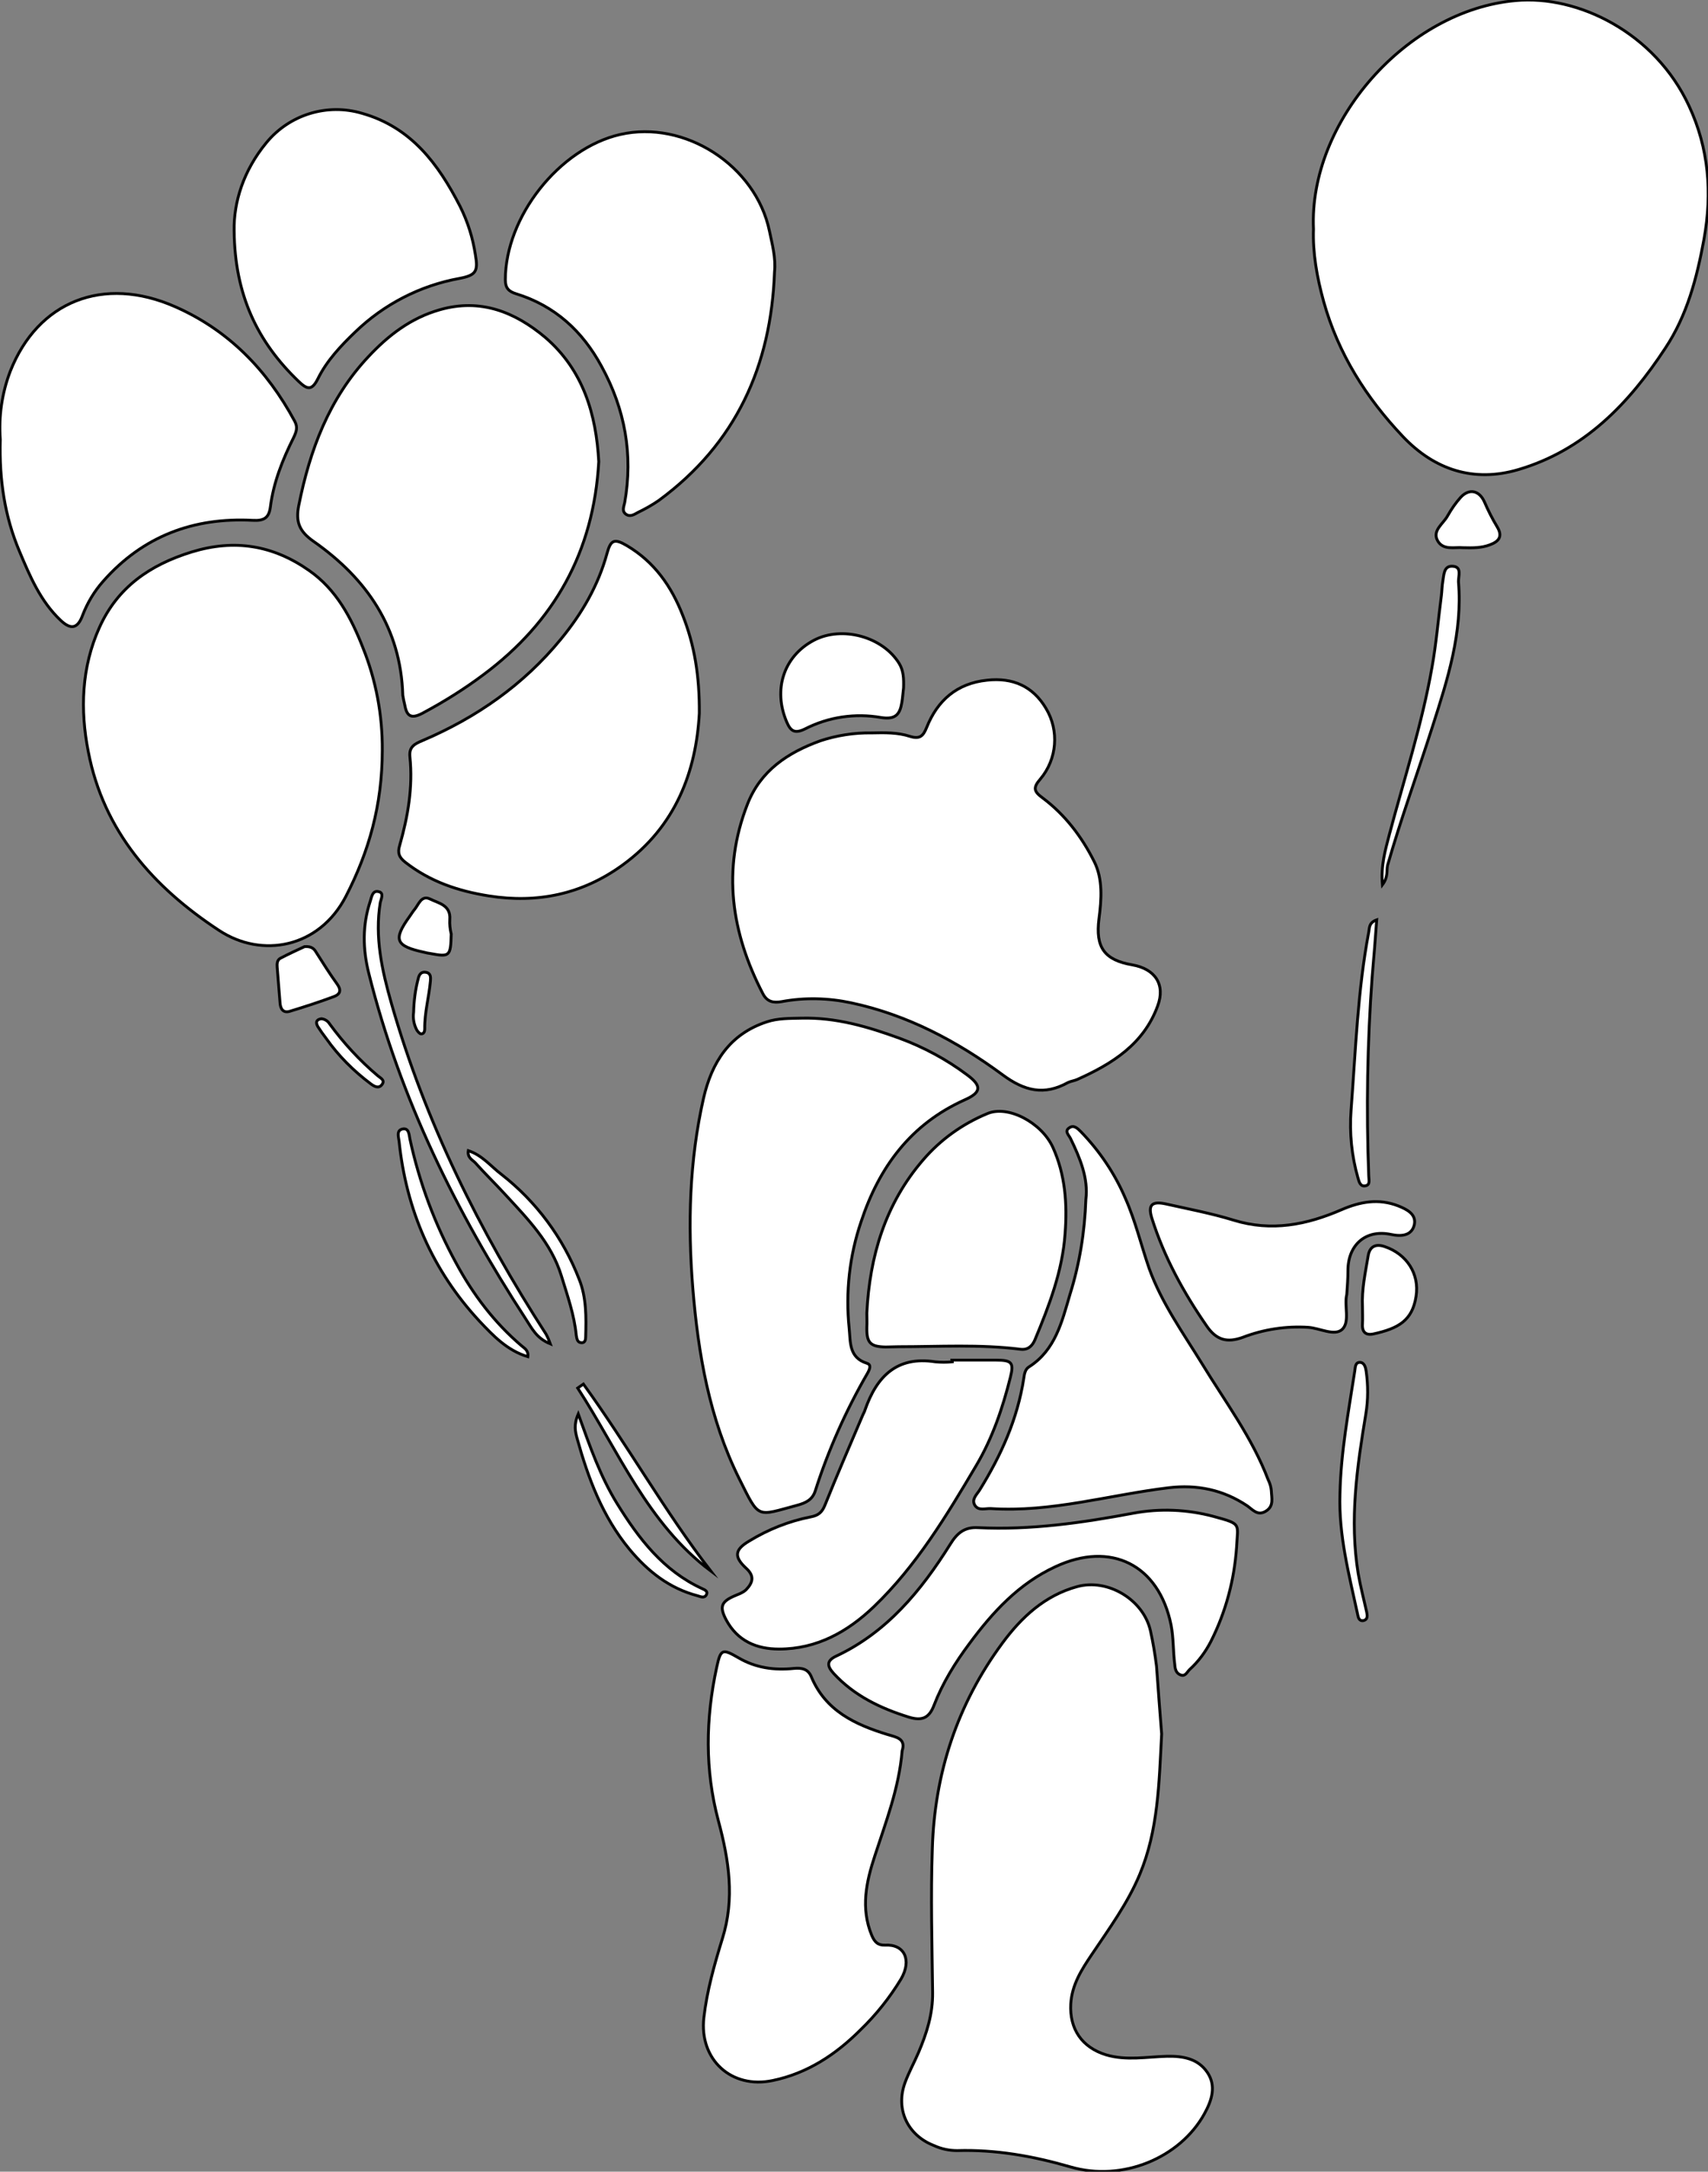 <?xml version="1.0" encoding="utf-8"?>
<!-- Generator: Adobe Illustrator 24.1.0, SVG Export Plug-In . SVG Version: 6.00 Build 0)  -->
<svg version="1.1" id="图层_1" xmlns="http://www.w3.org/2000/svg" xmlns:xlink="http://www.w3.org/1999/xlink" x="0px" y="0px"
	 viewBox="0 0 599.6 762.1" style="enable-background:new 0 0 599.6 762.1;" xml:space="preserve">
<rect x="0" y="0" width="599.6" height="762.1" fill="#808080" stroke="none"/>
<style type="text/css">
	.st0{fill:#FFFFFF;stroke:#000000;stroke-miterlimit:10;}
</style>
<g>
	<path id="XF37FFFM2Gra8OT19_4_" class="st0" d="M461.1,80.4c-1.7-37.5,32.6-76.8,71-80.2c21.9-2,48.9,11.3,60.8,36.9
		c7,15,8.2,30.5,5.3,46.8c-2.5,13.6-5.9,26.7-13.6,38.3c-12.8,19.5-28.5,35.8-51.6,42.6c-15.6,4.6-29.4,0.1-40.5-11.6
		c-12.9-13.6-22.7-29.1-27.8-47.3C462.3,97.3,460.8,88.6,461.1,80.4z"/>
	<path id="XA34F1FM2Color24_6_" class="st0" d="M407.8,608.5c-0.9,17.2-1.2,33.8-7.7,49.3c-4.2,10.1-10.8,19.1-16.9,28.2
		c-3.5,5.2-6.9,10.5-7.3,17.2c-0.5,8.8,3.9,15.3,12.4,17.9c7.1,2.1,14.2,0.7,21.4,0.5c5.6-0.1,10.8,0.8,14.1,5.6
		c3.3,4.8,1.6,9.9-1,14.6c-8.5,15.4-28.7,24-47.1,18.6c-13.1-3.8-26.2-6.1-39.7-5.7c-2.8,0-5.6-0.6-8.2-1.8
		c-9.2-3.6-13.5-12.7-10.1-22c1.3-3.6,3.2-7,4.7-10.5c2.9-6.8,5.1-13.6,5-21.2c-0.2-16.8-0.7-33.7-0.1-50.5
		c0.8-26.5,8.8-50.7,24.6-72.1c6.7-9.1,14.9-16.7,26.2-19.8c10.8-3,23.4,4.6,25.8,15.6c0.9,4.1,1.6,8.2,2.1,12.3
		C406.6,592.9,407.2,601,407.8,608.5z"/>
	<path id="XA34F1FM2Color24_5_" class="st0" d="M306,257.2c4.5-0.1,9.1-0.2,13.4,1.2c3.5,1.1,4.7-0.1,5.9-3.1
		c3.8-9.5,10.6-15.5,21.2-16.6c9-1,16.1,2.1,20.7,9.9c4.7,7.8,3.9,17.8-2,24.8c-2.7,3.1-2.2,4.4,0.8,6.6
		c7.9,5.9,13.8,13.7,18.1,22.3c3.1,6.1,2.6,13.3,1.7,20.1c-1.3,10.1,1.9,14.5,11.7,16.2c8,1.4,11.7,6.9,8.9,14.4
		c-4.9,13.4-15.9,20.3-28.2,25.8c-1.1,0.5-2.3,0.6-3.3,1.1c-8.3,4.6-15.2,3-22.9-2.7c-16-11.8-33.5-21.1-53.3-25.3
		c-8-1.7-16.3-1.9-24.3-0.4c-2.9,0.5-5.1,0.1-6.6-2.8c-11.1-21.4-14.4-43.5-5.4-66.5c4.6-11.8,14.2-18.1,25.5-22.2
		C293.6,258.1,299.8,257.1,306,257.2z"/>
	<path id="XCCFFC7M2Color21_3_" class="st0" d="M134.2,263.3c0,19.2-4.7,35.6-12.8,51.3c-9.4,18.1-29.5,21.8-44.5,11.9
		c-23-15.1-40.5-34.7-45.9-62.7c-2.9-14.7-2.4-29.6,3.9-43.6c6.4-14.2,17.8-22,32.4-26.5c15-4.6,28.5-2.4,41.2,6.5
		c9.6,6.7,14.8,16.6,18.9,27.1C132,238.7,134.3,251,134.2,263.3z"/>
	<path id="XFF3366M2Color4_2_" class="st0" d="M210.2,162c-1.8,31.7-15.6,56.2-40.4,74.7c-6.8,5.1-14,9.6-21.5,13.6
		c-3.8,2-5.5,1.2-6.2-2.9c-0.3-1.1-0.5-2.3-0.7-3.4c-0.7-23.6-12.6-40.9-31.3-54c-5-3.5-6.4-6.8-5.2-12.7
		c3.9-19.4,10.6-37.4,24.4-52.1c7-7.5,14.9-13.6,25.1-16.5c14.3-4.1,26.4,0.8,37,9.7C204.8,129.9,209.3,145.5,210.2,162z"/>
	<path id="X990000M2Color5_2_" class="st0" d="M281.4,357.3c12.1-0.3,23.3,3,34.5,7.1c8.4,3.1,16.4,7.4,23.6,12.8
		c5.3,3.9,5,6.2-0.9,8.8c-18.9,8.5-30,23.6-36.3,42.7c-4.1,12-5.5,24.8-4.2,37.4c0.5,4.7-0.2,10.3,6.2,12.3c1.7,0.5,1,2.1,0.3,3.4
		c-7.6,13.1-13.8,27-18.4,41.4c-1,3.1-3.3,4.2-6.2,5c-14.6,3.9-13.3,5.1-20.5-9.3c-10.5-21.1-14.4-43.8-16.3-67
		c-1.8-22.4-1.2-44.6,3.8-66.6c2.9-12.5,9.1-22.4,22.2-26.7C273.1,357.3,277.2,357.4,281.4,357.3z"/>
	<path id="X66FFFFM1Color16_4_" class="st0" d="M245.5,250.3c-1.1,20.3-8.2,39.7-27,53.3c-14.1,10.2-29.8,13.5-46.9,10.8
		c-10.7-1.7-20.6-5-29.3-11.8c-2.2-1.7-2.8-3.3-2-5.9c2.9-10.1,4.7-20.5,3.6-31.1c-0.4-3.6,1.8-4.6,4.4-5.7
		c19-8.1,35.5-19.6,48.6-35.6c7.4-9,13.1-18.8,16.2-30.1c1.3-4.8,2.6-5.3,7-2.7c9.6,5.7,15.6,14.2,19.6,24.5
		C243.8,226.4,245.6,237.2,245.5,250.3z"/>
	<path id="XFF99FFM1Color9" class="st0" d="M0.1,154.2c-0.6-8.1,0.6-16.3,3.5-23.9c9.7-24.6,32.7-33.7,57.8-22.7
		c18.9,8.3,32.4,22.3,42.1,40.3c1.1,2.1,0.5,3.7-0.4,5.6c-3.9,7.8-7.1,15.8-8.2,24.5c-0.5,3.8-2.3,4.8-6.1,4.6
		c-20.8-1.1-38.6,5.5-52.6,21.4c-3.1,3.5-5.5,7.5-7.2,11.9c-1.7,4.7-4.1,5.2-7.7,1.8c-7.1-6.7-10.8-15.5-14.5-24.3
		C1.7,181.3-0.3,168.5,0.1,154.2z"/>
	<path id="XA34F1FM2Color24_4_" class="st0" d="M316.7,614.4c-1.1,13.1-5.7,24.9-9.6,36.9c-3,9.1-5,18.3-1.1,27.8
		c1,2.4,2.2,3.6,4.7,3.5c6.8-0.4,9.5,5.2,5.6,11.9c-4,6.6-8.8,12.6-14.3,17.9c-8.6,8.6-18.6,15.2-30.7,17.7
		c-14.6,3.1-25.9-7.4-24.2-22.1c1.1-9.5,3.7-18.6,6.5-27.7c4.4-14,2.3-27.6-1.4-41.3c-4.8-17.9-4.5-35.9-0.6-53.9
		c1.4-6.5,2-6.6,7.7-3.3c6,3.5,12.5,4.4,19.3,3.7c2.9-0.3,5.1,0.2,6.2,2.9c5,12,15.4,16.8,26.8,20.3
		C314.6,609.6,318.1,610.1,316.7,614.4z"/>
	<path id="XFFCC00M1Color2_1_" class="st0" d="M271.9,95.4c-1.2,33-13.5,60.3-40.6,80.2c-2.3,1.6-4.8,3-7.3,4.2
		c-1.3,0.7-2.7,1.7-4.2,0.7c-1.6-1.1-0.8-2.7-0.5-4.1c3-16.9,0.1-32.8-8.1-47.8c-6.7-12.4-16.4-21.3-30-25.5c-2.6-0.8-3.8-2-3.8-4.9
		c0-22.1,18.9-46.1,40.3-51c22.7-5.2,47.6,10.9,52.4,33.8C271.1,85.8,272.4,90.5,271.9,95.4z"/>
	<path id="X990000M2Color5_1_" class="st0" d="M381.2,420.9c0.9-7.4-2-14.4-5.4-21.4c-0.6-1.2-2.3-2.6-0.3-3.8
		c1.5-1,2.8,0.3,3.9,1.4c6.6,6.8,12,14.8,15.7,23.5c3.5,7.9,5.5,16.4,8.3,24.5c4.4,12.2,11.9,22.6,18.6,33.5
		c8.1,13.3,17.6,25.9,23.2,40.7c0.6,1.2,1,2.5,1.1,3.8c0.1,2.6,1,5.4-1.9,7.2s-4.6-0.5-6.6-1.9c-8.4-5.6-17.5-7.5-27.6-6.3
		c-20.8,2.5-41.1,8.7-62.4,7.3c-1.9-0.1-4.3,0.9-5.6-1.2c-1.2-2.1,0.7-3.7,1.7-5.3c7.5-12.1,13.3-24.9,15.5-39.2
		c0.2-1.5,0.5-3.2,1.8-4c9.3-5.9,11.6-15.9,14.4-25.4C379,443.5,380.8,432.3,381.2,420.9z"/>
	<path id="XFFCC00M1Color2" class="st0" d="M82.2,81C82,70.9,85.5,59.8,93.5,50.1c8.1-9.9,21.4-14,33.7-10.3
		c17.2,4.9,26.7,17.8,34.3,32.6c2.7,5.4,4.5,11.1,5.4,17.1c1,5.7,0.2,7.1-5.6,8.2c-13.8,2.5-26.6,9.1-36.7,18.9
		c-5,4.8-9.9,10-13,16.3c-2.1,4.2-3.7,3.9-6.8,0.9C90.4,120,82.4,103.5,82.2,81z"/>
	<path id="XA34F1FM2Color24_3_" class="st0" d="M334.2,477.3c5.2,0,10.3,0,15.5,0c5.5,0,6.3,0.9,5,6c-2.7,10.8-6.3,21.4-12,31
		c-10.4,17.6-21,35.2-35.9,49.5c-9.3,8.9-20.1,14.9-33.3,14.9c-7.9,0-14.6-2.8-18.6-10.3c-2.3-4.4-1.8-6.2,2.6-8.2
		c1.5-0.7,3.1-1.1,4.4-2.3c2.5-2.6,3-4.9,0-7.6c-4.3-4-4-6.5,1.1-9.5c6.7-4.1,14-7,21.7-8.5c2.6-0.5,3.9-1.6,4.9-4.1
		c4.2-10.5,8.7-20.8,13.1-31.2c0.3-0.8,0.8-1.5,1-2.3c4.1-11.7,11.2-18.9,24.6-16.8c2,0.2,4,0.2,6,0L334.2,477.3z"/>
	<path id="X990000M2Color5" class="st0" d="M304.3,460.8c1-20,6.5-38.4,19.8-53.8c6.1-7.1,13.8-12.6,22.5-16.2
		c7.2-3.1,19,3.1,23,11.8c4.4,9.7,5.1,19.9,4.3,30.3c-0.9,13.1-5.6,25.3-10.6,37.3c-0.9,2.1-2.4,3.6-5,3.3
		c-14.3-1.8-28.6-0.9-42.9-0.9c-1.5,0-3,0.1-4.5,0.1c-5.4-0.1-6.7-1.5-6.6-6.9C304.4,464.1,304.3,462.4,304.3,460.8z"/>
	<path id="X3399FFM1Color17" class="st0" d="M434.1,543c-0.8,11.5-3.8,22.7-9,33c-1.9,3.7-4.4,7.1-7.5,9.9c-0.9,0.9-1.5,2.5-3.1,1.9
		c-1.7-0.6-2-2.2-2.1-3.7c-0.6-4.6-0.4-9.3-1.3-13.9c-4.3-21.1-21.1-29.5-40.6-20.4c-12.8,5.9-22,15.9-30.2,27
		c-5,6.7-9.4,13.8-12.4,21.6c-1.7,4.5-4.2,5.6-8.8,4.2c-10-3.1-19.2-7.5-26.4-15.3c-2.4-2.6-2.6-4.5,0.8-6.1
		c17.9-8.4,29.9-23,40.1-39.3c2.4-3.9,5-6.1,9.8-5.8c18.4,0.9,36.5-1.7,54.6-5.1c9.2-1.7,18.7-1.3,27.8,1.1
		C436.1,534.9,434.5,534.5,434.1,543z"/>
	<path id="XA34F1FM2Color24_2_" class="st0" d="M472.8,454.2c-1,4,1.2,9.6-1.6,12.3c-2.7,2.5-7.8-0.4-11.9-0.7
		c-7.8-0.5-15.7,0.7-23,3.5c-5.5,2-9.3,1-12.7-4c-8.1-11.7-14.9-24.1-19.2-37.7c-1.5-4.7-0.1-6.2,4.9-5.1c8,1.8,16,3.3,23.8,5.7
		c13.3,4.1,25.7,1.6,37.9-3.7c6.5-2.8,13-4,19.9-1.3c3,1.2,6.4,2.9,5.6,6.6c-0.9,3.8-4.4,4.2-8.2,3.4c-8.9-1.9-15.2,3.7-15.1,12.9
		C473.2,448.7,473,451.3,472.8,454.2z"/>
	<path id="XA34F1FM2Color24_1_" class="st0" d="M317.2,241.4c-0.2,1.5-0.3,3.3-0.6,5.1c-0.7,4.2-2.2,6.1-7.3,5.3
		c-9.1-1.6-18.5-0.2-26.7,4c-3.5,1.7-5,0.9-6.4-2.4c-4.9-11.4-1.1-23.1,9.5-28.7c9.9-5.2,24.2-1.3,30,8.2
		C317.2,235.4,317.3,238.2,317.2,241.4z"/>
	<path id="XFF3366M2Color4_1_" class="st0" d="M193.2,471.6c-5-2-6.6-5.7-8.6-8.7c-24.5-37.6-44.1-77.4-55.1-121.2
		c-2.2-8.7-2.3-17.1,0.5-25.5c0.5-1.6,0.8-3.8,2.9-3.3c2,0.4,0.9,2.5,0.6,3.8c-2,12.2,0.6,23.8,3.9,35.4
		c11.9,41.6,30.9,79.9,54.3,116.1C192.3,469.3,192.8,470.5,193.2,471.6z"/>
	<path id="XF37FFFM2Gra8OT19_3_" class="st0" d="M485.3,310.5c-0.6-6.7,1-12.1,2.4-17.5c5.2-19.6,11.5-38.8,15-58.8
		c1.5-8.3,2.2-16.8,3.3-25.2c0.2-1.6,0.2-3.3,0.5-5c0.4-2.2,0.3-5.4,3.3-5.3c3.6,0.1,2.1,3.5,2.2,5.5c1.5,17.7-3.8,34.2-9.1,50.7
		c-5.2,16.3-11.1,32.4-15.8,48.8C486.7,305.6,487.4,307.7,485.3,310.5z"/>
	<path id="XA34F1FM2Color24" class="st0" d="M478.3,458.6c-0.3-6.1,1-11.9,2-17.9c0.5-3.2,2.6-4.4,5.9-3.2
		c7.6,2.6,12.2,9.5,10.9,17.5c-1.3,8.4-6.2,11.2-14.9,13.1c-2.7,0.6-4.1-0.6-3.9-3.5C478.4,462.6,478.3,460.6,478.3,458.6z"/>
	<path id="X66FFFFM1Color16_3_" class="st0" d="M185.3,476.1c-7.3-2.2-12.2-7.4-17-12.5c-16.5-17.8-25.7-39-28.2-63.1
		c-0.2-1.6-1-3.8,1.2-4.3c2.3-0.5,2.3,2.1,2.6,3.5c3.3,15.3,8.8,30,16.3,43.7c5.9,10.9,13.3,20.7,22.8,28.8
		C184,473.1,185.6,473.8,185.3,476.1z"/>
	<path id="XF37FFFM2Gra8OT19_2_" class="st0" d="M470.4,524.2c0.3-14.5,3-28.8,5.2-43.1c0.2-1.2,0.1-3.1,1.9-3
		c1.5,0.1,1.9,1.8,2.1,3.1c0.7,4.9,0.7,10-0.1,14.9c-3.1,18.6-5.8,37.2-2.7,56.1c0.8,4.6,2,9.1,3,13.6c0.2,1.2,0.4,2.5-1.1,2.9
		c-1.6,0.3-1.9-1.1-2.1-2.2C473.6,552.6,469.9,538.7,470.4,524.2z"/>
	<path id="XF37FFFM2Gra8OT19_1_" class="st0" d="M483.3,322.8c-0.5,6.7-1,13.4-1.6,20c-1.7,23.2-2.1,46.5-1.2,69.8
		c0,1.3,0.6,3.1-1,3.5c-1.9,0.5-2.4-1.3-2.8-2.8c-2.2-7.7-3-15.7-2.4-23.7c1.6-20.9,2.3-41.9,6.2-62.5
		C480.8,325.6,480.5,323.8,483.3,322.8z"/>
	<path id="XCCFFC7M2Color21_2_" class="st0" d="M164.4,403.8c4.9,1.6,7.9,5.5,11.6,8.3c12.3,9.6,21.7,22.3,27.3,36.8
		c2.6,6.4,2.5,13.4,2.3,20.2c0,1-0.2,2.2-1.5,2.1c-1.5-0.1-1.6-1.5-1.8-2.6c-0.7-7.2-3.1-13.9-5.2-20.8c-3.6-11.8-12-20.2-20-28.9
		c-3.4-3.7-7-7.2-10.3-10.9C165.8,407,164,406.2,164.4,403.8z"/>
	<path id="X66FFFFM1Color16_2_" class="st0" d="M203,496.2c4.2,11.7,7.8,22,13.6,31.4c7.6,12.3,16.2,23.6,29.9,29.9
		c0.9,0.4,2.1,0.9,1.5,2.1c-0.7,1.4-2.1,0.7-3.1,0.4c-9.9-2.6-17.4-8.5-23.9-16.3c-9.5-11.5-14.5-24.9-18.4-38.9
		C202,502.5,201.3,500.1,203,496.2z"/>
	<path id="XCCFFC7M2Color21_1_" class="st0" d="M106.9,332.2c2.5-0.2,3.4,0.8,4.1,2c2.4,3.8,4.8,7.6,7.4,11.2c1.5,2.1,1,3.5-1.1,4.3
		c-5.1,1.9-10.3,3.6-15.6,5.2c-2.3,0.7-3.3-0.9-3.4-3.1c-0.3-4.1-0.7-8.3-1-12.4c-0.1-1.2,0-2.5,1.1-3.1
		C101.4,334.7,104.6,333.3,106.9,332.2z"/>
	<path id="XFF3366M2Color4" class="st0" d="M249.5,551.3c-22.2-16.7-32.3-42-46.7-64.2c0.7-0.5,1.4-1,2-1.4
		C220.3,507.1,233.3,530.3,249.5,551.3z"/>
	<path id="XF37FFFM2Gra8OT19" class="st0" d="M513.5,192.2c-2.7-0.3-7,1.1-8.9-2.6c-1.8-3.5,2.1-5.8,3.6-8.6
		c1.3-2.3,2.8-4.5,4.6-6.5c3-3.2,6.5-2.4,8.3,1.6c1.3,3,2.8,6,4.5,8.8c2.1,3.5,0.4,5.2-2.6,6.3C520.1,192.3,517.1,192.3,513.5,192.2
		z"/>
	<path id="X66FFFFM1Color16_1_" class="st0" d="M158.4,327.8c-0.2,7.8-0.5,8.1-7.4,6.8c-0.7-0.1-1.3-0.2-2-0.4
		c-10.2-2.2-11.1-4.4-5.2-12.6c0.6-0.8,1.1-1.7,1.7-2.4c1.5-1.8,2.4-5.2,5.5-3.7c3,1.5,7.3,2.1,6.9,7.2
		C157.8,324.4,158,326.1,158.4,327.8z"/>
	<path id="XCCFFC7M2Color21" class="st0" d="M112.8,357.5c1.2,0.1,2.3,0.8,2.9,1.8c4.9,6.7,10.5,12.8,16.9,18.2
		c0.9,0.8,2.7,1.5,1.5,3.1s-2.8,0.6-4-0.3c-6-4.5-11.3-9.8-15.6-15.9c-1-1.3-2-2.7-2.9-4.1C110.8,358.9,110.9,357.8,112.8,357.5z"/>
	<path id="X66FFFFM1Color16" class="st0" d="M145.2,355.2c0.1-4,0.6-7.9,1.6-11.7c0.3-1.4,1-2.6,2.7-2.3c1.8,0.3,1.7,1.8,1.6,3.1
		c-0.5,5.6-2.1,11.1-2,16.8c0,0.8-0.3,1.8-1.3,1.7c-0.5,0-1-0.7-1.4-1.2C145.3,359.6,144.9,357.4,145.2,355.2z"/>
</g>
</svg>
